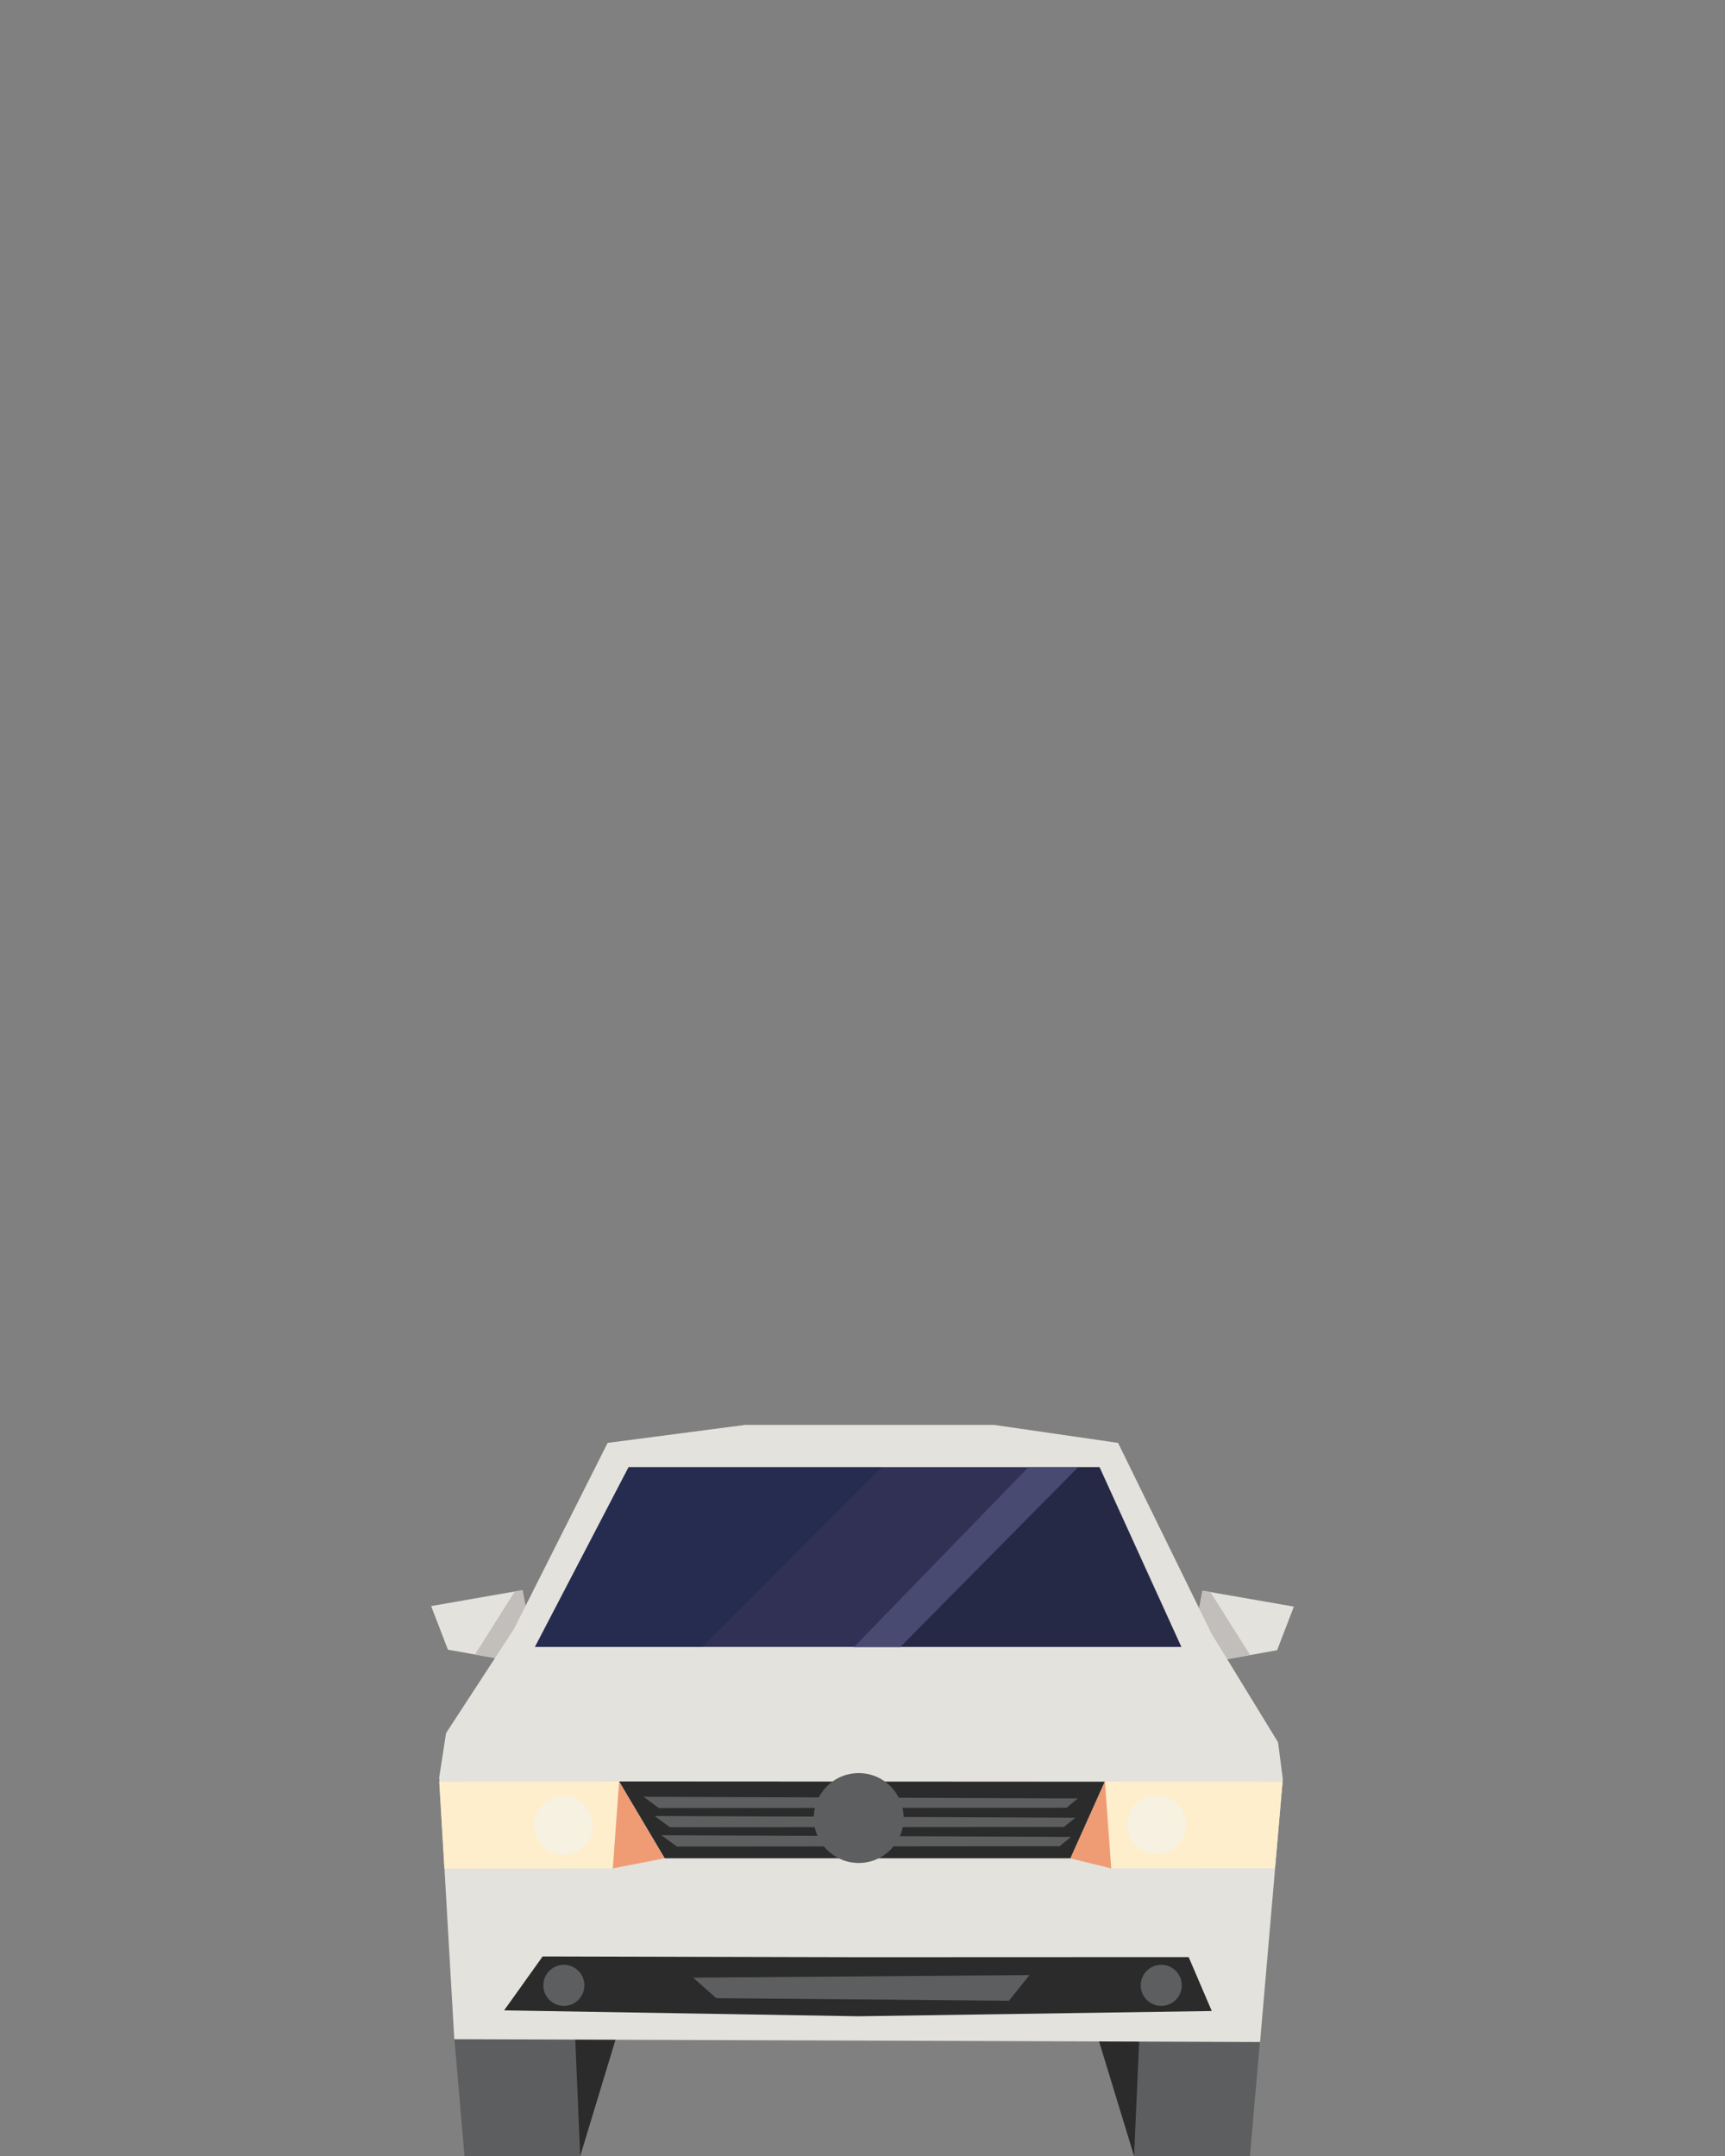 <?xml version="1.0" encoding="UTF-8" standalone="no"?>
<!DOCTYPE svg PUBLIC "-//W3C//DTD SVG 1.1//EN" "http://www.w3.org/Graphics/SVG/1.1/DTD/svg11.dtd">
<svg width="100%" height="100%" viewBox="0 0 288 360" version="1.1" xmlns="http://www.w3.org/2000/svg" xmlns:xlink="http://www.w3.org/1999/xlink" xml:space="preserve" style="fill-rule:evenodd;clip-rule:evenodd;stroke-linejoin:round;stroke-miterlimit:1.414;">
    <rect x="0" y="0" width="288" height="360" fill="#808080" stroke="none"/>
    <g id="car.-inbound.-nope.-example.-1" transform="matrix(1,0,0,1,71.98,166.584)">
        <g transform="matrix(1,0,0,1,0,-10.33)">
            <path d="M127.589,121.742L141.24,119.292L144.04,112.013L128.779,109.351L127.52,116.072L125.199,118.411L127.589,121.742Z" style="fill:rgb(228,226,220);fill-rule:nonzero;"/>
        </g>
        <g transform="matrix(1,0,0,1,0,-10.33)">
            <path d="M127.604,121.746L125.277,118.252L127.536,116.067L128.805,109.37L130.102,109.578L136.723,120.08L127.604,121.746Z" style="fill:rgb(193,190,187);fill-rule:nonzero;"/>
        </g>
        <g transform="matrix(1,0,0,1,0,-10.33)">
            <path d="M0,111.919L2.8,119.198L16.451,121.648L18.841,118.317L16.52,115.978L15.26,109.258L0,111.919Z" style="fill:rgb(228,226,220);fill-rule:nonzero;"/>
        </g>
        <g transform="matrix(1,0,0,1,0,-10.33)">
            <path d="M16.467,121.646L18.794,118.152L16.535,115.967L15.266,109.27L13.969,109.479L7.328,120.009L16.467,121.646Z" style="fill:rgb(193,190,187);fill-rule:nonzero;"/>
        </g>
        <path d="M3.89,173.884L5.57,193.416L24.891,193.416L28.882,173.674L3.89,173.884Z" style="fill:rgb(92,94,95);fill-rule:nonzero;"/>
        <path d="M24.052,173.675L24.892,193.416L30.884,173.675L24.052,173.675Z" style="fill:rgb(42,43,42);fill-rule:nonzero;"/>
        <path d="M117.358,193.416L136.708,193.416L138.388,174.095L113.395,173.884L117.358,193.416Z" style="fill:rgb(92,94,95);fill-rule:nonzero;"/>
        <path d="M111.394,173.884L117.358,193.416L118.227,173.884L111.394,173.884Z" style="fill:rgb(42,43,42);fill-rule:nonzero;"/>
        <g transform="matrix(1,-3.22153e-17,-3.22153e-17,1.132,0,-22.926)">
            <path d="M29.468,85.928L13.8,113.421L2.491,128.741L1.35,135.269L3.869,173.884L5.759,173.89L138.396,174.304L142.192,135.508L141.402,130.095L130.298,114.068L114.687,85.928L93.991,83.276L52.425,83.276L29.468,85.928Z" style="fill:rgb(228,226,220);fill-rule:nonzero;"/>
        </g>
        <g transform="matrix(1,-8.52366e-17,-8.52366e-17,1.348,1.39815e-14,-42.247)">
            <path d="M32.958,89.498L17.329,111.768L125.254,111.768L111.584,89.498L32.958,89.498Z" style="fill:rgb(49,49,86);fill-rule:nonzero;"/>
        </g>
        <g transform="matrix(1.356,0,0,1.356,-9.086,-43.194)">
            <g opacity="0.3">
                <path d="M31.032,89.668L19.48,111.806L40.11,111.806L62.169,89.668L31.032,89.668Z" style="fill:rgb(15,35,66);fill-rule:nonzero;"/>
            </g>
        </g>
        <g>
            <g opacity="0.3">
                <path d="M111.625,78.397L107.969,78.397L77.75,108.416L125.254,108.416L111.625,78.397Z" style="fill:rgb(10,23,35);fill-rule:nonzero;"/>
            </g>
        </g>
        <g transform="matrix(1.35,0,0,1.35,-25.576,-42.44)">
            <path d="M76.954,111.768L98.941,89.527L92.801,89.527L71.23,111.768L76.954,111.768Z" style="fill:rgb(73,74,114);fill-rule:nonzero;"/>
        </g>
        <g transform="matrix(1,0,0,1,-199.295,-4.47)">
            <path d="M200.645,135.387L201.512,149.887L229.631,149.859L230.682,135.348L200.645,135.387Z" style="fill:rgb(255,238,204);fill-rule:nonzero;"/>
        </g>
        <g transform="matrix(1,0,0,1,-199.295,-4.47)">
            <path d="M230.683,135.348L238.254,148.177L229.631,149.859L230.683,135.348Z" style="fill:rgb(239,156,116);fill-rule:nonzero;"/>
        </g>
        <g transform="matrix(1,0,0,1,-199.295,-4.47)">
            <path d="M341.445,135.387L340.182,149.845L312.838,149.859L311.786,135.348L341.445,135.387Z" style="fill:rgb(255,238,204);fill-rule:nonzero;"/>
        </g>
        <g transform="matrix(1,0,0,1,-199.295,-4.47)">
            <path d="M311.786,135.348L305.968,148.177L312.838,149.859L311.786,135.348Z" style="fill:rgb(239,156,116);fill-rule:nonzero;"/>
        </g>
        <g transform="matrix(1,0,0,1,-199.295,-4.47)">
            <path d="M311.753,135.388L230.693,135.345L238.297,148.176L306.012,148.176L311.753,135.388Z" style="fill:rgb(42,43,42);fill-rule:nonzero;"/>
        </g>
        <g transform="matrix(1.286,0,0,1.286,-79.057,-417.71)">
            <path d="M75.951,449.305L70.951,456.305L116.947,457.072L162.823,456.389L159.823,449.389L117.281,449.405L75.951,449.305Z" style="fill:rgb(42,43,42);fill-rule:nonzero;"/>
        </g>
        <g transform="matrix(1.286,0,0,1.286,-66.771,-418.281)">
            <path d="M85.934,452.5L88.934,455.167L126.934,455.5L129.601,452.167L85.934,452.5Z" style="fill:rgb(92,94,95);fill-rule:nonzero;"/>
        </g>
        <g transform="matrix(1.286,0,0,1.286,-52.342,-416.995)">
            <path d="M60.601,452.5C60.601,453.974 59.407,455.167 57.934,455.167C56.461,455.167 55.268,453.974 55.268,452.5C55.268,451.027 56.461,449.834 57.934,449.834C59.407,449.834 60.601,451.027 60.601,452.5" style="fill:rgb(92,94,95);fill-rule:nonzero;"/>
        </g>
        <g transform="matrix(1.286,0,0,1.286,-78.628,-416.995)">
            <path d="M158.6,452.5C158.6,453.974 157.406,455.167 155.933,455.167C154.46,455.167 153.267,453.974 153.267,452.5C153.267,451.027 154.46,449.834 155.933,449.834C157.406,449.834 158.6,451.027 158.6,452.5" style="fill:rgb(92,94,95);fill-rule:nonzero;"/>
        </g>
        <g transform="matrix(1.286,0,0,1.286,-67.2,-414.71)">
            <path d="M136.225,426.457L134.737,427.664L81.821,427.702L79.819,426.234L136.225,426.457Z" style="fill:rgb(92,94,95);fill-rule:nonzero;"/>
        </g>
        <g transform="matrix(1.286,0,0,1.286,-67.2,-414.71)">
            <path d="M135.892,428.957L134.404,430.164L83.265,430.202L81.263,428.734L135.892,428.957Z" style="fill:rgb(92,94,95);fill-rule:nonzero;"/>
        </g>
        <g transform="matrix(1.286,0,0,1.286,-67.2,-414.71)">
            <path d="M135.337,431.452L133.849,432.659L84.154,432.702L82.152,431.234L135.337,431.452Z" style="fill:rgb(92,94,95);fill-rule:nonzero;"/>
        </g>
        <g transform="matrix(1.286,0,0,1.286,-67.2,-414.71)">
            <path d="M113.601,428.999C113.601,432.222 110.989,434.833 107.768,434.833C104.546,434.833 101.934,432.222 101.934,428.999C101.934,425.777 104.546,423.166 107.768,423.166C110.989,423.166 113.601,425.777 113.601,428.999" style="fill:rgb(92,94,95);fill-rule:nonzero;"/>
        </g>
        <g transform="matrix(1.286,0,0,1.286,-50.057,-414.424)">
            <path d="M59.934,429.749C59.934,431.867 58.218,433.583 56.101,433.583C53.983,433.583 52.267,431.867 52.267,429.749C52.267,427.632 53.983,425.916 56.101,425.916C58.218,425.916 59.934,427.632 59.934,429.749" style="fill:rgb(246,241,225);fill-rule:nonzero;"/>
        </g>
        <g transform="matrix(1.286,0,0,1.286,-78.342,-414.567)">
            <path d="M158.934,429.749C158.934,431.867 157.218,433.583 155.101,433.583C152.983,433.583 151.267,431.867 151.267,429.749C151.267,427.632 152.983,425.916 155.101,425.916C157.218,425.916 158.934,427.632 158.934,429.749" style="fill:rgb(246,241,225);fill-rule:nonzero;"/>
        </g>
    </g>
</svg>
